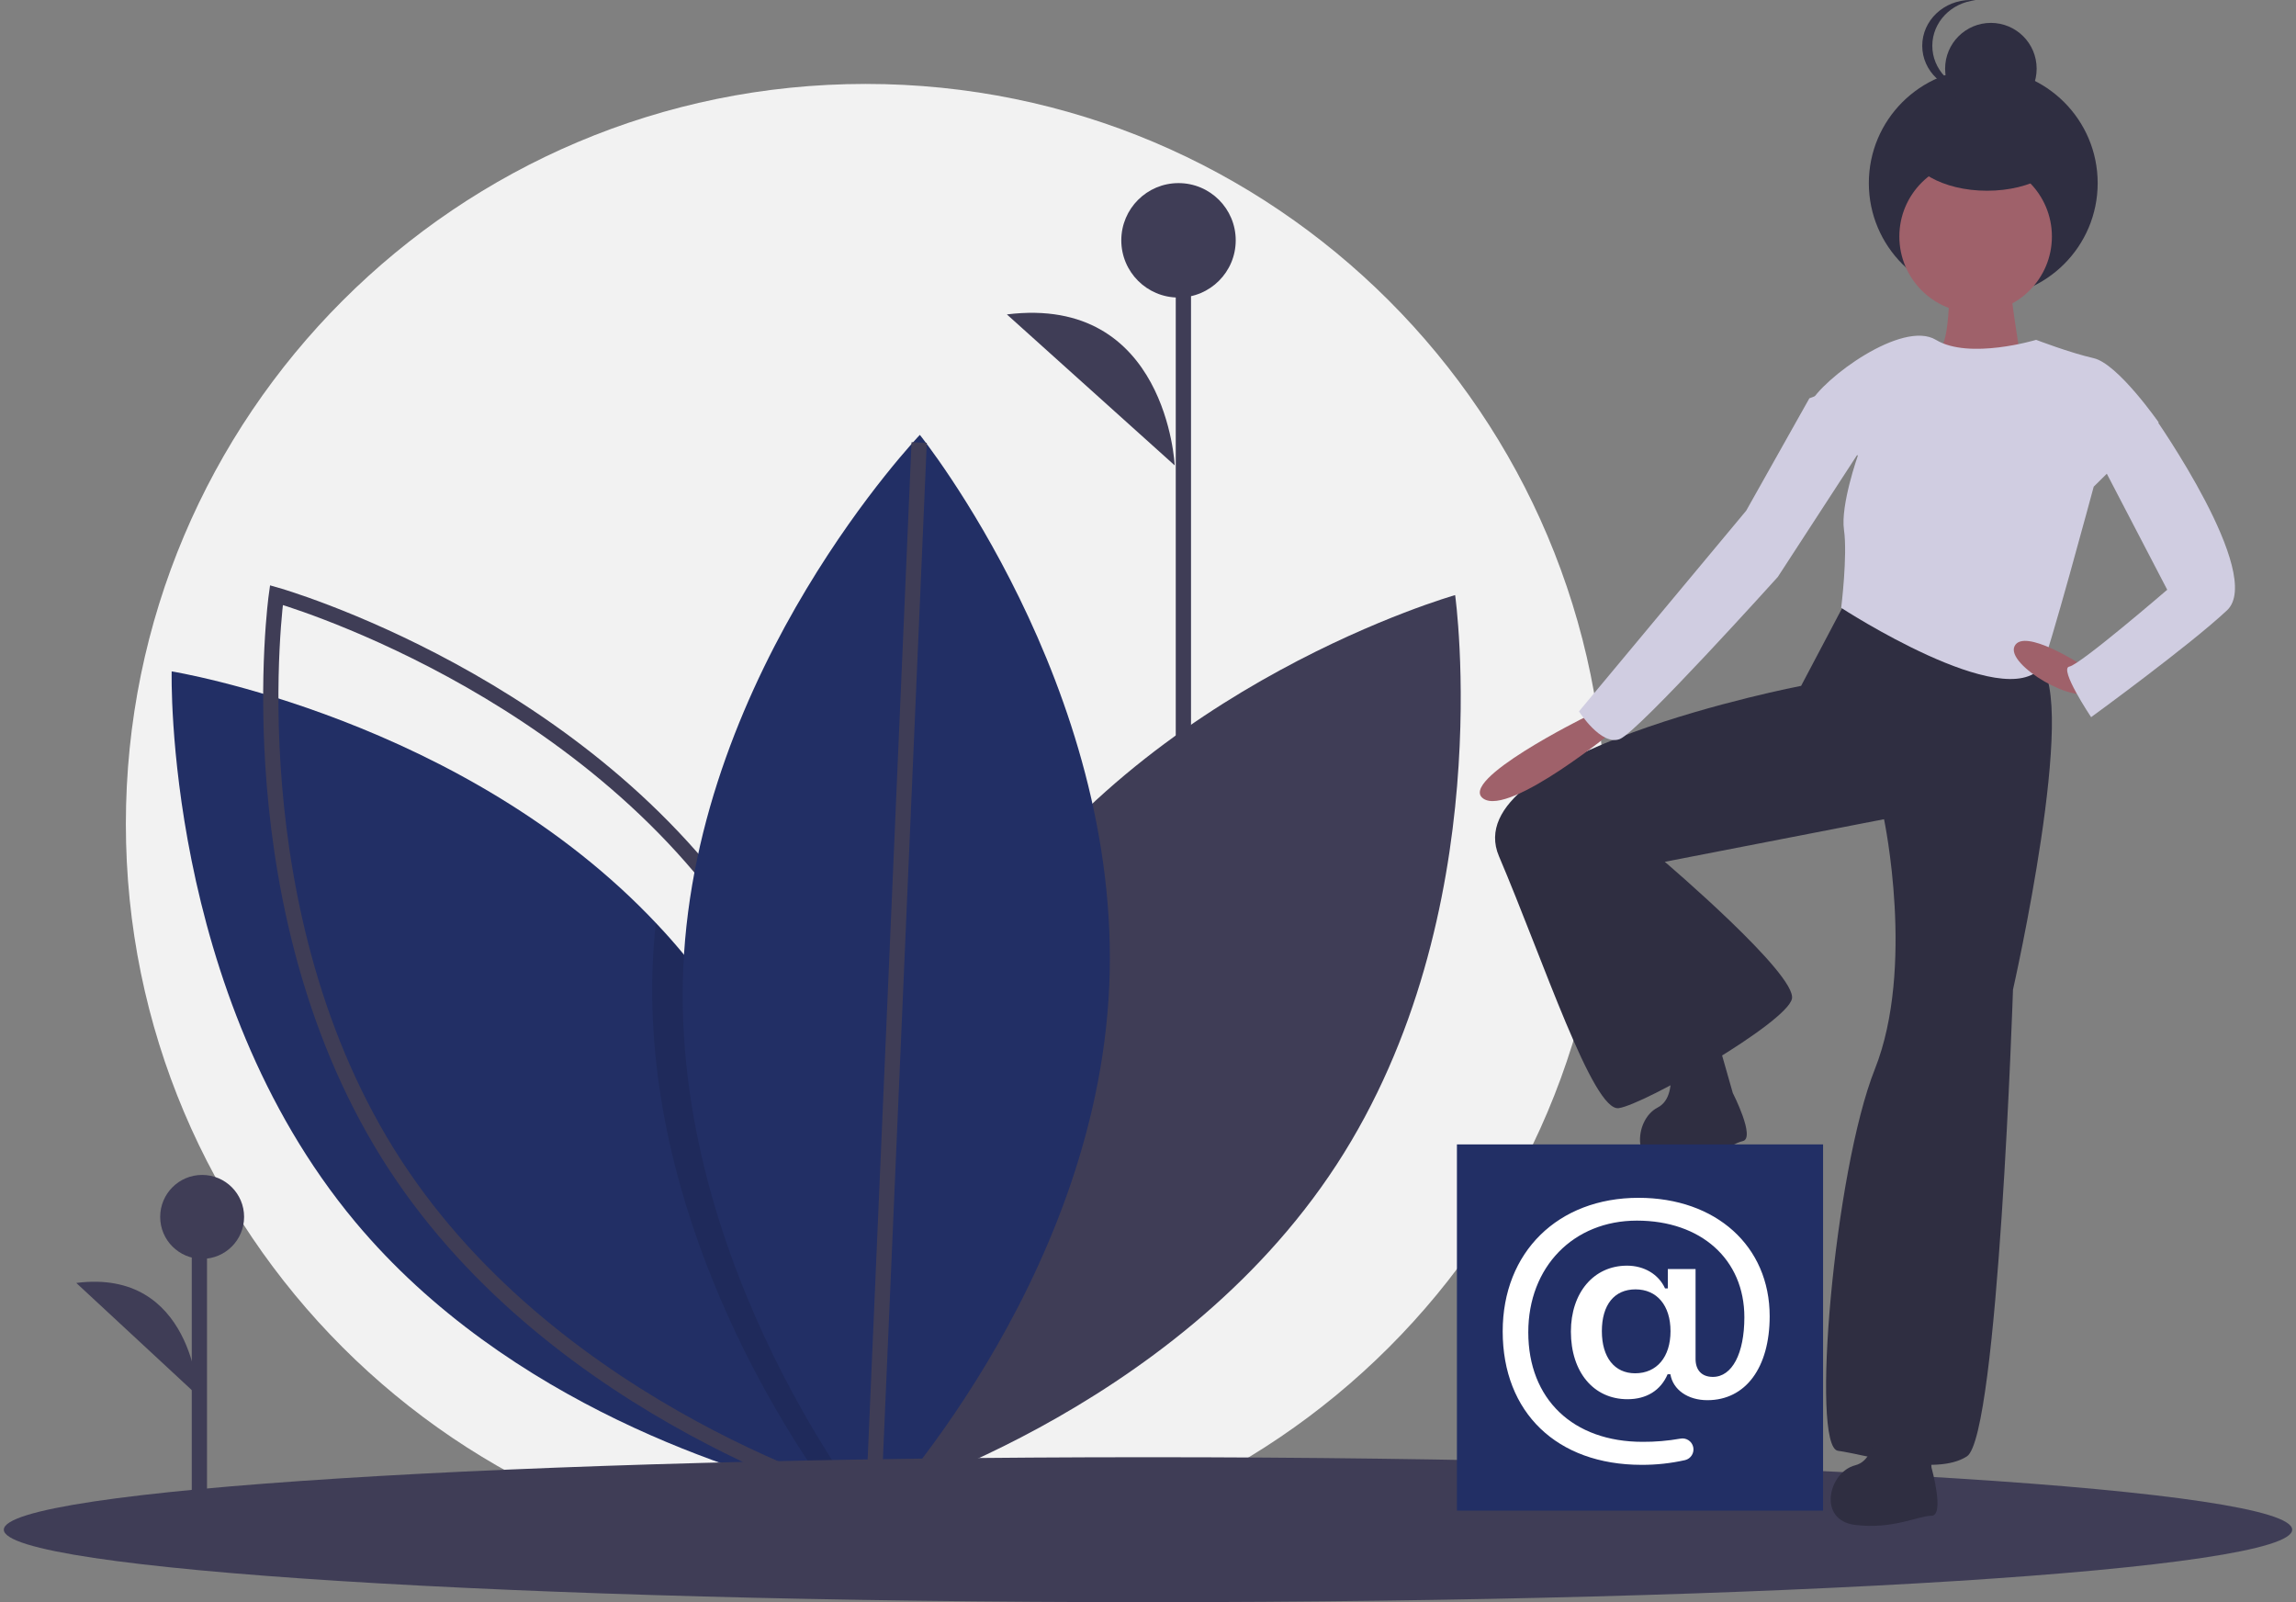 <svg width="301" height="210" viewBox="0 0 301 210" fill="none" xmlns="http://www.w3.org/2000/svg">
<rect x="0" y="0" width="301" height="210" fill="#808080" stroke="none"/>
<path d="M113.5 205C167.072 205 210.5 161.572 210.5 108C210.5 54.428 167.072 11 113.5 11C59.928 11 16.5 54.428 16.5 108C16.5 161.572 59.928 205 113.5 205Z" fill="#F2F2F2"/>
<path d="M128.778 122.344C107.369 155.205 113.235 197 113.235 197C113.235 197 153.813 185.517 175.222 152.656C196.631 119.795 190.765 78 190.765 78C190.765 78 150.187 89.483 128.778 122.344Z" fill="#3F3D56"/>
<path d="M113.494 197C113.494 197 112.971 196.917 112.007 196.723C111.239 196.569 110.181 196.347 108.889 196.043C97.342 193.338 66.642 184.195 46.57 160.156C21.448 130.055 22.506 88 22.506 88C22.506 88 60.918 94.201 86.229 121.232C87.326 122.394 88.393 123.598 89.43 124.844C111.289 151.035 113.327 186.275 113.488 194.987C113.511 196.292 113.494 197 113.494 197Z" fill="#222F65"/>
<path fill-rule="evenodd" clip-rule="evenodd" d="M98.222 122.344C119.631 155.205 113.765 197 113.765 197C113.765 197 73.188 185.517 51.778 152.656C30.369 119.795 36.235 78 36.235 78C36.235 78 76.812 89.483 98.222 122.344Z" stroke="#3F3D56" stroke-width="2"/>
<path opacity="0.1" d="M113.5 194.69C112.926 195.369 112.42 195.95 112.004 196.425C111.082 197.458 110.559 198 110.559 198C110.559 198 109.924 197.215 108.855 195.745C102.99 187.71 84.123 159.138 85.58 126.134C85.659 124.404 85.788 122.693 85.968 121C87.076 122.161 88.153 123.363 89.201 124.609C111.279 150.777 113.337 185.986 113.5 194.69Z" fill="black"/>
<path d="M145.421 129.199C143.715 168.411 114.411 199 114.411 199C114.411 199 87.873 166.014 89.579 126.801C91.285 87.589 120.589 57 120.589 57C120.589 57 147.127 89.986 145.421 129.199Z" fill="#222F65"/>
<path d="M114.5 197L120.5 58" stroke="#3F3D56" stroke-width="2"/>
<path d="M150.5 210C233.343 210 300.5 205.747 300.5 200.5C300.5 195.253 233.343 191 150.5 191C67.657 191 0.5 195.253 0.5 200.5C0.5 205.747 67.657 210 150.5 210Z" fill="#3F3D56"/>
<path d="M26.139 198V160V198Z" fill="#3F3D56"/>
<path d="M26.139 198V160" stroke="#3F3D56" stroke-width="2"/>
<path d="M26.5 165C29.538 165 32 162.538 32 159.5C32 156.462 29.538 154 26.5 154C23.462 154 21 156.462 21 159.5C21 162.538 23.462 165 26.5 165Z" fill="#3F3D56"/>
<path d="M26 183C26 183 25.256 166.206 10 168.158L26 183Z" fill="#3F3D56"/>
<path d="M155.139 136V31V136Z" fill="#3F3D56"/>
<path d="M155.139 136V31" stroke="#3F3D56" stroke-width="2"/>
<path d="M154.5 39C158.642 39 162 35.642 162 31.5C162 27.358 158.642 24 154.5 24C150.358 24 147 27.358 147 31.5C147 35.642 150.358 39 154.5 39Z" fill="#3F3D56"/>
<path d="M154 61C154 61 152.977 38.608 132 41.211L154 61Z" fill="#3F3D56"/>
<path d="M242.402 78L236.122 89.896C236.122 89.896 190.715 98.635 196.511 112.23C202.308 125.825 208.829 145.732 212.211 145.247C215.592 144.761 234.19 134.08 234.915 130.924C235.639 127.768 218.249 112.959 218.249 112.959L246.991 107.375C246.991 107.375 251.097 126.797 245.784 140.149C240.47 153.501 237.33 189.674 240.953 190.159C244.576 190.645 253.754 193.558 257.86 190.887C261.966 188.217 263.899 129.71 263.899 129.71C263.899 129.71 272.594 91.352 267.28 86.982C261.966 82.613 242.402 78 242.402 78Z" fill="#2F2E41"/>
<path d="M252.628 184.535C252.628 184.535 247.042 181.527 245.866 183.933C245.866 183.933 246.748 191.153 243.221 192.056C239.693 192.958 238.223 199.276 243.221 199.877C248.218 200.479 251.452 198.674 253.216 198.674C254.98 198.674 253.216 192.356 253.216 192.356L252.628 184.535Z" fill="#2F2E41"/>
<path d="M224.976 135.578C224.976 135.578 218.891 133.805 218.236 136.468C218.236 136.468 220.589 143.483 217.323 145.162C214.057 146.841 213.922 153.474 218.937 152.973C223.951 152.472 226.743 149.957 228.468 149.568C230.194 149.179 227.165 143.259 227.165 143.259L224.976 135.578Z" fill="#2F2E41"/>
<path d="M255.55 35.944C255.55 35.944 255.781 45.076 254.167 45.817C252.554 46.557 263.156 51 263.156 51L265 47.544C265 47.544 262.926 35.203 263.387 34.216C263.848 33.229 255.55 35.944 255.55 35.944Z" fill="#9F616A"/>
<path d="M260 39C268.284 39 275 32.284 275 24C275 15.716 268.284 9 260 9C251.716 9 245 15.716 245 24C245 32.284 251.716 39 260 39Z" fill="#2F2E41"/>
<path d="M261 15C264.314 15 267 12.314 267 9C267 5.686 264.314 3 261 3C257.686 3 255 5.686 255 9C255 12.314 257.686 15 261 15Z" fill="#2F2E41"/>
<path d="M253.321 6C253.321 2.928 255.772 0.353 259 0.032C258.781 0.011 258.56 5.36042e-05 258.34 0C254.838 0 252 2.686 252 6C252 9.314 254.838 12 258.34 12C258.56 12 258.781 11.989 259 11.968C255.772 11.647 253.321 9.072 253.321 6Z" fill="#2F2E41"/>
<path d="M259 41C264.523 41 269 36.523 269 31C269 25.477 264.523 21 259 21C253.477 21 249 25.477 249 31C249 36.523 253.477 41 259 41Z" fill="#9F616A"/>
<path d="M266.934 44.544C266.934 44.544 258.171 47.19 253.79 44.544C249.408 41.897 238.941 49.596 237.237 52.964C235.533 56.333 243.566 59.701 243.566 59.701C243.566 59.701 241.272 66.205 241.741 69.445C242.227 72.813 241.375 79.67 241.375 79.67C241.375 79.67 262.88 93.674 267.665 87.369C268.395 86.406 274.48 63.791 274.48 63.791L283 55.37C283 55.37 277.645 47.671 274.48 46.95C271.316 46.228 266.934 44.544 266.934 44.544Z" fill="#D0CDE1"/>
<path d="M207.802 94C207.802 94 191.012 102.307 194.469 104.681C197.926 107.054 212 95.424 212 95.424L207.802 94Z" fill="#9F616A"/>
<path d="M272.884 87.143C272.884 87.143 265.325 82.232 264.107 84.688C262.89 87.143 272.384 92.672 274.383 90.508C276.382 88.345 272.884 87.143 272.884 87.143Z" fill="#9F616A"/>
<path d="M278.179 52L282.454 54.702C282.454 54.702 296.943 75.333 291.955 80C286.967 84.667 274.141 94 274.141 94C274.141 94 269.866 87.614 271.291 87.368C272.716 87.123 284.117 77.298 284.117 77.298L274.141 58.14L278.179 52Z" fill="#D0CDE1"/>
<path d="M240.372 51L237.205 52.207L228.923 66.933L207 93.245C207 93.245 209.923 97.832 212.359 96.866C214.795 95.901 233.064 75.623 233.064 75.623L245 57.276L240.372 51Z" fill="#D0CDE1"/>
<path d="M260.5 25C266.299 25 271 22.314 271 19C271 15.686 266.299 13 260.5 13C254.701 13 250 15.686 250 19C250 22.314 254.701 25 260.5 25Z" fill="#2F2E41"/>
<rect x="191" y="150" width="48" height="48" fill="#222F65"/>
<path fill-rule="evenodd" clip-rule="evenodd" d="M223.833 183.525C228.837 183.525 232 179.27 232 172.518C232 163.333 224.964 157 214.81 157C204.246 157 197 164.126 197 174.504C197 185.138 204.1 191.991 215.193 192C217.115 192.009 219.032 191.802 220.908 191.38C221.668 191.196 222.144 190.439 221.978 189.674C221.812 188.909 221.066 188.417 220.297 188.564C218.66 188.853 217.001 188.993 215.339 188.984C206.215 188.984 200.354 183.389 200.354 174.623C200.354 166.048 206.279 159.989 214.591 159.989C222.995 159.989 228.682 165.064 228.682 172.655C228.682 177.411 227.078 180.473 224.553 180.473C223.095 180.473 222.284 179.589 222.284 178.122V166.34H218.647V168.873H218.283C217.444 167.023 215.539 165.893 213.297 165.893C208.931 165.893 205.941 169.438 205.941 174.532C205.941 179.835 208.913 183.398 213.361 183.398C215.858 183.398 217.717 182.241 218.62 180.127H218.984C219.322 182.159 221.272 183.525 223.833 183.525ZM214.362 180C211.661 180 210 177.917 210 174.477C210 171.027 211.632 169 214.409 169C217.206 169 219 171.092 219 174.477C219 177.861 217.206 180 214.362 180Z" fill="white"/>
</svg>
